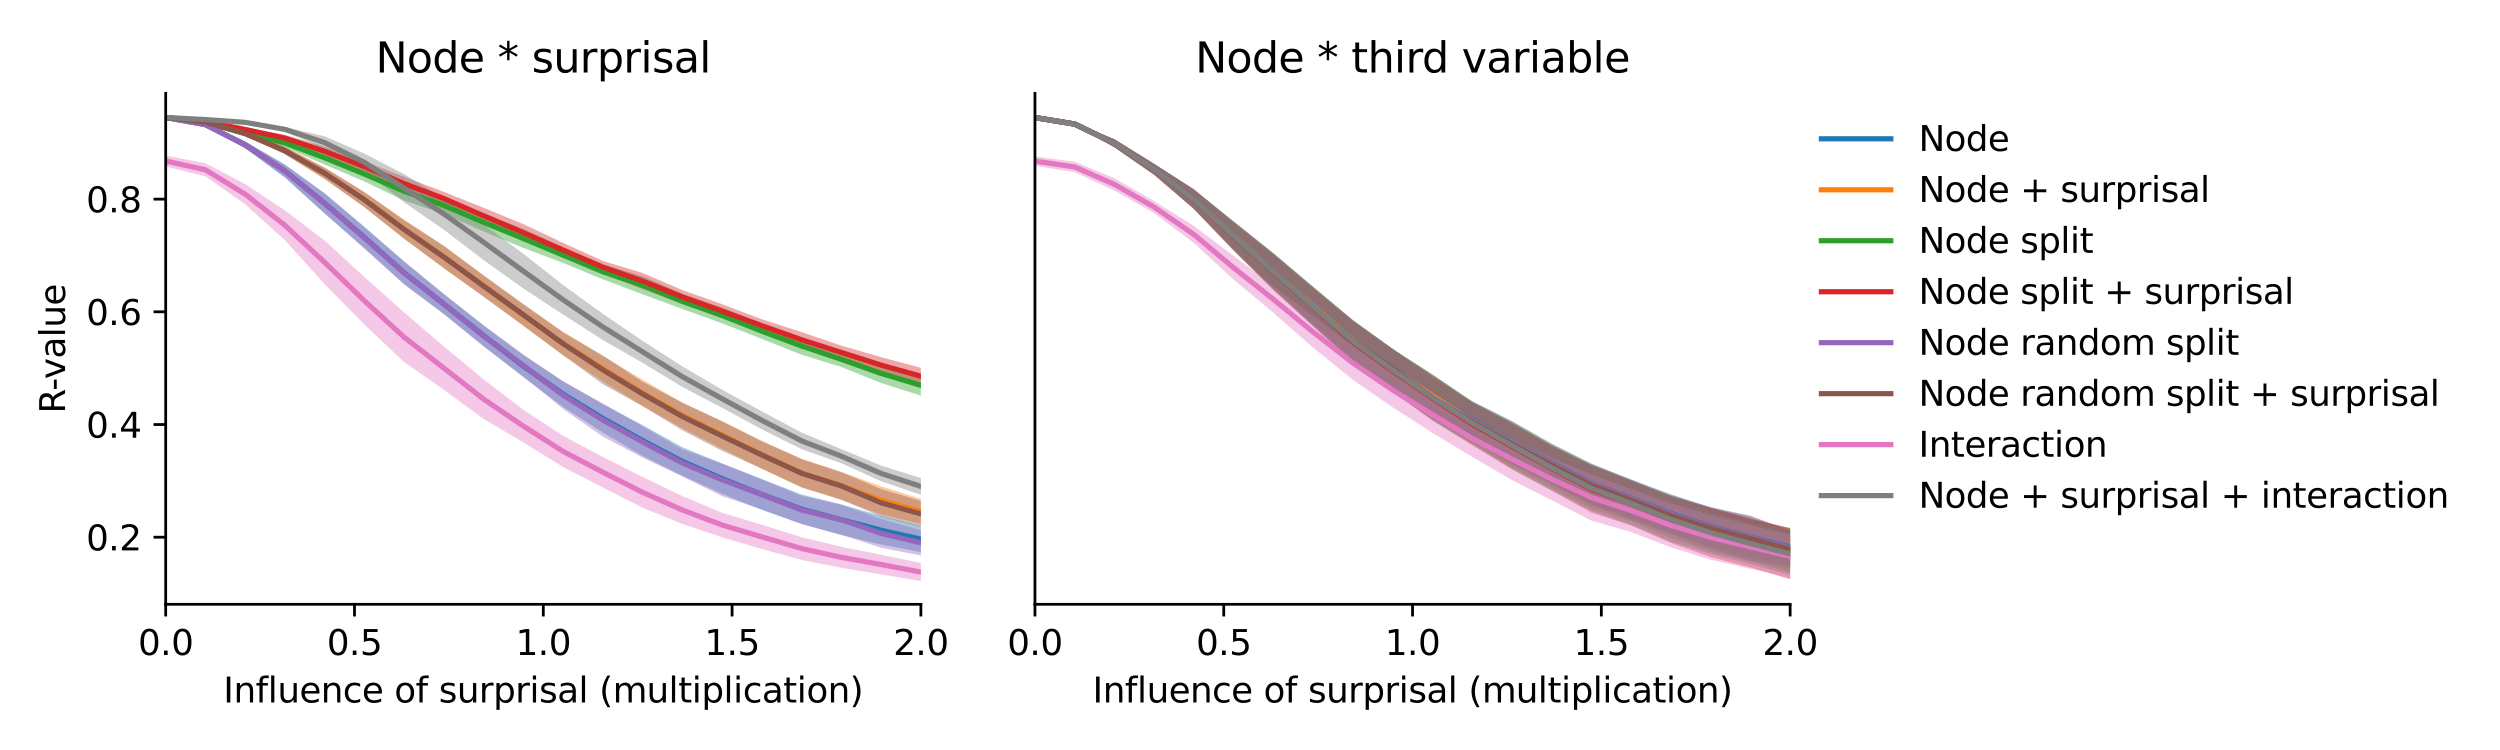 <?xml version="1.0" encoding="utf-8" standalone="no"?>
<!DOCTYPE svg PUBLIC "-//W3C//DTD SVG 1.1//EN"
  "http://www.w3.org/Graphics/SVG/1.1/DTD/svg11.dtd">
<svg xmlns:xlink="http://www.w3.org/1999/xlink" width="720pt" height="216pt" viewBox="0 0 720 216" xmlns="http://www.w3.org/2000/svg" version="1.1">
 <defs>
  <style type="text/css">*{stroke-linejoin: round; stroke-linecap: butt}</style>
 </defs>
 <g id="figure_1">
  <g id="patch_1">
   <path d="M 0 216 
L 720 216 
L 720 0 
L 0 0 
z
" style="fill: #ffffff"/>
  </g>
  <g id="axes_1">
   <g id="patch_2">
    <path d="M 47.72 174.04 
L 265.215 174.04 
L 265.215 26.88 
L 47.72 26.88 
z
" style="fill: #ffffff"/>
   </g>
   <g id="PolyCollection_1">
    <path d="M 47.72 33.569 
L 47.72 34.088 
L 59.167 36.401 
L 70.614 42.709 
L 82.061 51.108 
L 93.508 61.482 
L 104.956 71.478 
L 116.403 81.822 
L 127.85 90.479 
L 139.297 99.644 
L 150.744 108.609 
L 162.191 117.21 
L 173.638 124.593 
L 185.085 131.331 
L 196.532 137.024 
L 207.979 142.22 
L 219.427 146.876 
L 230.874 150.882 
L 242.321 154.138 
L 253.768 156.83 
L 265.215 159.011 
L 265.215 151.554 
L 265.215 151.554 
L 253.768 148.589 
L 242.321 145.258 
L 230.874 142.419 
L 219.427 137.969 
L 207.979 133.518 
L 196.532 128.804 
L 185.085 122.441 
L 173.638 116.436 
L 162.191 109.81 
L 150.744 102.321 
L 139.297 93.727 
L 127.85 84.676 
L 116.403 75.315 
L 104.956 65.311 
L 93.508 55.673 
L 82.061 47.355 
L 70.614 40.722 
L 59.167 35.394 
L 47.72 33.569 
z
" clip-path="url(#p2f46b1da56)" style="fill: #1f77b4; fill-opacity: 0.4"/>
   </g>
   <g id="PolyCollection_2">
    <path d="M 47.72 33.593 
L 47.72 34.095 
L 59.167 35.571 
L 70.614 39.057 
L 82.061 44.411 
L 93.508 51.533 
L 104.956 59.619 
L 116.403 68.748 
L 127.85 77.277 
L 139.297 85.361 
L 150.744 93.954 
L 162.191 102.348 
L 173.638 109.821 
L 185.085 116.971 
L 196.532 123.354 
L 207.979 129.279 
L 219.427 135.061 
L 230.874 140.277 
L 242.321 143.931 
L 253.768 148.146 
L 265.215 150.853 
L 265.215 143.667 
L 265.215 143.667 
L 253.768 140.043 
L 242.321 135.908 
L 230.874 132.149 
L 219.427 126.93 
L 207.979 121.381 
L 196.532 115.948 
L 185.085 109.373 
L 173.638 102.541 
L 162.191 95.586 
L 150.744 87.704 
L 139.297 79.391 
L 127.85 70.833 
L 116.403 63.316 
L 104.956 55.31 
L 93.508 48.273 
L 82.061 42.277 
L 70.614 37.928 
L 59.167 34.714 
L 47.72 33.593 
z
" clip-path="url(#p2f46b1da56)" style="fill: #ff7f0e; fill-opacity: 0.4"/>
   </g>
   <g id="PolyCollection_3">
    <path d="M 47.72 33.581 
L 47.72 34.097 
L 59.167 35.825 
L 70.614 38.927 
L 82.061 42.434 
L 93.508 47.405 
L 104.956 52.271 
L 116.403 57.769 
L 127.85 61.614 
L 139.297 66.651 
L 150.744 71.414 
L 162.191 75.727 
L 173.638 80.442 
L 185.085 84.765 
L 196.532 89.008 
L 207.979 93.123 
L 219.427 97.611 
L 230.874 102.176 
L 242.321 105.693 
L 253.768 110.31 
L 265.215 113.959 
L 265.215 108.01 
L 265.215 108.01 
L 253.768 104.805 
L 242.321 101.303 
L 230.874 97.148 
L 219.427 93.18 
L 207.979 88.62 
L 196.532 84.579 
L 185.085 79.606 
L 173.638 76.093 
L 162.191 71.253 
L 150.744 65.961 
L 139.297 61.435 
L 127.85 56.765 
L 116.403 52.415 
L 104.956 47.991 
L 93.508 43.486 
L 82.061 39.938 
L 70.614 37.599 
L 59.167 35.04 
L 47.72 33.581 
z
" clip-path="url(#p2f46b1da56)" style="fill: #2ca02c; fill-opacity: 0.4"/>
   </g>
   <g id="PolyCollection_4">
    <path d="M 47.72 33.6 
L 47.72 34.106 
L 59.167 35.469 
L 70.614 37.72 
L 82.061 40.725 
L 93.508 44.961 
L 104.956 49.486 
L 116.403 54.897 
L 127.85 59.119 
L 139.297 64.492 
L 150.744 69.528 
L 162.191 74.11 
L 173.638 78.771 
L 185.085 83.282 
L 196.532 87.521 
L 207.979 91.609 
L 219.427 95.664 
L 230.874 100.09 
L 242.321 103.498 
L 253.768 107.457 
L 265.215 110.785 
L 265.215 105.93 
L 265.215 105.93 
L 253.768 102.862 
L 242.321 99.541 
L 230.874 95.655 
L 219.427 91.962 
L 207.979 87.604 
L 196.532 83.545 
L 185.085 78.628 
L 173.638 75.156 
L 162.191 69.958 
L 150.744 64.546 
L 139.297 59.853 
L 127.85 55.278 
L 116.403 50.918 
L 104.956 46.467 
L 93.508 42.2 
L 82.061 38.84 
L 70.614 36.829 
L 59.167 34.684 
L 47.72 33.6 
z
" clip-path="url(#p2f46b1da56)" style="fill: #d62728; fill-opacity: 0.4"/>
   </g>
   <g id="PolyCollection_5">
    <path d="M 47.72 33.582 
L 47.72 34.089 
L 59.167 36.421 
L 70.614 42.707 
L 82.061 51.125 
L 93.508 61.501 
L 104.956 71.59 
L 116.403 81.943 
L 127.85 90.427 
L 139.297 99.86 
L 150.744 108.494 
L 162.191 117.797 
L 173.638 125.757 
L 185.085 131.794 
L 196.532 137.249 
L 207.979 142.897 
L 219.427 146.698 
L 230.874 150.965 
L 242.321 153.981 
L 253.768 157.763 
L 265.215 159.986 
L 265.215 152.694 
L 265.215 152.694 
L 253.768 149.468 
L 242.321 145.404 
L 230.874 142.828 
L 219.427 138.125 
L 207.979 133.485 
L 196.532 129.465 
L 185.085 122.793 
L 173.638 116.192 
L 162.191 109.867 
L 150.744 102.072 
L 139.297 93.715 
L 127.85 84.72 
L 116.403 75.317 
L 104.956 65.454 
L 93.508 55.728 
L 82.061 47.474 
L 70.614 40.767 
L 59.167 35.406 
L 47.72 33.582 
z
" clip-path="url(#p2f46b1da56)" style="fill: #9467bd; fill-opacity: 0.4"/>
   </g>
   <g id="PolyCollection_6">
    <path d="M 47.72 33.605 
L 47.72 34.097 
L 59.167 35.583 
L 70.614 39.056 
L 82.061 44.455 
L 93.508 51.541 
L 104.956 59.72 
L 116.403 68.793 
L 127.85 77.247 
L 139.297 85.523 
L 150.744 93.76 
L 162.191 102.318 
L 173.638 110.675 
L 185.085 116.985 
L 196.532 123.945 
L 207.979 129.834 
L 219.427 134.985 
L 230.874 140.426 
L 242.321 143.944 
L 253.768 148.792 
L 265.215 151.767 
L 265.215 144.242 
L 265.215 144.242 
L 253.768 140.849 
L 242.321 135.995 
L 230.874 132.237 
L 219.427 127.126 
L 207.979 121.31 
L 196.532 115.99 
L 185.085 109.944 
L 173.638 102.396 
L 162.191 95.708 
L 150.744 87.564 
L 139.297 79.293 
L 127.85 70.83 
L 116.403 63.408 
L 104.956 55.358 
L 93.508 48.291 
L 82.061 42.344 
L 70.614 37.945 
L 59.167 34.737 
L 47.72 33.605 
z
" clip-path="url(#p2f46b1da56)" style="fill: #8c564b; fill-opacity: 0.4"/>
   </g>
   <g id="PolyCollection_7">
    <path d="M 47.72 44.812 
L 47.72 47.94 
L 59.167 50.785 
L 70.614 58.853 
L 82.061 69.19 
L 93.508 81.849 
L 104.956 93.479 
L 116.403 104.274 
L 127.85 112.28 
L 139.297 120.658 
L 150.744 127.425 
L 162.191 134.503 
L 173.638 140.405 
L 185.085 146.247 
L 196.532 150.902 
L 207.979 154.745 
L 219.427 158.12 
L 230.874 161.266 
L 242.321 163.544 
L 253.768 165.412 
L 265.215 167.351 
L 265.215 162.163 
L 265.215 162.163 
L 253.768 159.769 
L 242.321 157.497 
L 230.874 154.72 
L 219.427 151.136 
L 207.979 147.691 
L 196.532 142.901 
L 185.085 137.368 
L 173.638 131.609 
L 162.191 125.535 
L 150.744 118.044 
L 139.297 109.272 
L 127.85 99.767 
L 116.403 89.987 
L 104.956 79.787 
L 93.508 69.296 
L 82.061 60.597 
L 70.614 53.022 
L 59.167 47.026 
L 47.72 44.812 
z
" clip-path="url(#p2f46b1da56)" style="fill: #e377c2; fill-opacity: 0.4"/>
   </g>
   <g id="PolyCollection_8">
    <path d="M 47.72 33.6 
L 47.72 34.096 
L 59.167 34.804 
L 70.614 35.585 
L 82.061 37.941 
L 93.508 42.905 
L 104.956 49.267 
L 116.403 58.257 
L 127.85 66.163 
L 139.297 74.918 
L 150.744 83.108 
L 162.191 90.616 
L 173.638 97.93 
L 185.085 104.516 
L 196.532 111.461 
L 207.979 117.456 
L 219.427 123.666 
L 230.874 129.372 
L 242.321 133.412 
L 253.768 138.614 
L 265.215 142.511 
L 265.215 137.688 
L 265.215 137.688 
L 253.768 134.104 
L 242.321 129.361 
L 230.874 124.595 
L 219.427 118.479 
L 207.979 112.257 
L 196.532 105.527 
L 185.085 98.172 
L 173.638 90.399 
L 162.191 82.1 
L 150.744 73.113 
L 139.297 64.653 
L 127.85 57.09 
L 116.403 50.157 
L 104.956 44.249 
L 93.508 39.263 
L 82.061 36.581 
L 70.614 34.892 
L 59.167 34.067 
L 47.72 33.6 
z
" clip-path="url(#p2f46b1da56)" style="fill: #7f7f7f; fill-opacity: 0.4"/>
   </g>
   <g id="matplotlib.axis_1">
    <g id="xtick_1">
     <g id="line2d_1">
      <defs>
       <path id="m456392e5ac" d="M 0 0 
L 0 3.5 
" style="stroke: #000000; stroke-width: 0.8"/>
      </defs>
      <g>
       <use xlink:href="#m456392e5ac" x="47.72" y="174.04" style="stroke: #000000; stroke-width: 0.8"/>
      </g>
     </g>
     <g id="text_1">
      <!-- 0.0 -->
      <g transform="translate(39.768 188.638)scale(0.1 -0.1)">
       <defs>
        <path id="DejaVuSans-30" d="M 2034 4250 
Q 1547 4250 1301 3770 
Q 1056 3291 1056 2328 
Q 1056 1369 1301 889 
Q 1547 409 2034 409 
Q 2525 409 2770 889 
Q 3016 1369 3016 2328 
Q 3016 3291 2770 3770 
Q 2525 4250 2034 4250 
z
M 2034 4750 
Q 2819 4750 3233 4129 
Q 3647 3509 3647 2328 
Q 3647 1150 3233 529 
Q 2819 -91 2034 -91 
Q 1250 -91 836 529 
Q 422 1150 422 2328 
Q 422 3509 836 4129 
Q 1250 4750 2034 4750 
z
" transform="scale(0.016)"/>
        <path id="DejaVuSans-2e" d="M 684 794 
L 1344 794 
L 1344 0 
L 684 0 
L 684 794 
z
" transform="scale(0.016)"/>
       </defs>
       <use xlink:href="#DejaVuSans-30"/>
       <use xlink:href="#DejaVuSans-2e" x="63.623"/>
       <use xlink:href="#DejaVuSans-30" x="95.41"/>
      </g>
     </g>
    </g>
    <g id="xtick_2">
     <g id="line2d_2">
      <g>
       <use xlink:href="#m456392e5ac" x="102.094" y="174.04" style="stroke: #000000; stroke-width: 0.8"/>
      </g>
     </g>
     <g id="text_2">
      <!-- 0.5 -->
      <g transform="translate(94.142 188.638)scale(0.1 -0.1)">
       <defs>
        <path id="DejaVuSans-35" d="M 691 4666 
L 3169 4666 
L 3169 4134 
L 1269 4134 
L 1269 2991 
Q 1406 3038 1543 3061 
Q 1681 3084 1819 3084 
Q 2600 3084 3056 2656 
Q 3513 2228 3513 1497 
Q 3513 744 3044 326 
Q 2575 -91 1722 -91 
Q 1428 -91 1123 -41 
Q 819 9 494 109 
L 494 744 
Q 775 591 1075 516 
Q 1375 441 1709 441 
Q 2250 441 2565 725 
Q 2881 1009 2881 1497 
Q 2881 1984 2565 2268 
Q 2250 2553 1709 2553 
Q 1456 2553 1204 2497 
Q 953 2441 691 2322 
L 691 4666 
z
" transform="scale(0.016)"/>
       </defs>
       <use xlink:href="#DejaVuSans-30"/>
       <use xlink:href="#DejaVuSans-2e" x="63.623"/>
       <use xlink:href="#DejaVuSans-35" x="95.41"/>
      </g>
     </g>
    </g>
    <g id="xtick_3">
     <g id="line2d_3">
      <g>
       <use xlink:href="#m456392e5ac" x="156.468" y="174.04" style="stroke: #000000; stroke-width: 0.8"/>
      </g>
     </g>
     <g id="text_3">
      <!-- 1.0 -->
      <g transform="translate(148.516 188.638)scale(0.1 -0.1)">
       <defs>
        <path id="DejaVuSans-31" d="M 794 531 
L 1825 531 
L 1825 4091 
L 703 3866 
L 703 4441 
L 1819 4666 
L 2450 4666 
L 2450 531 
L 3481 531 
L 3481 0 
L 794 0 
L 794 531 
z
" transform="scale(0.016)"/>
       </defs>
       <use xlink:href="#DejaVuSans-31"/>
       <use xlink:href="#DejaVuSans-2e" x="63.623"/>
       <use xlink:href="#DejaVuSans-30" x="95.41"/>
      </g>
     </g>
    </g>
    <g id="xtick_4">
     <g id="line2d_4">
      <g>
       <use xlink:href="#m456392e5ac" x="210.841" y="174.04" style="stroke: #000000; stroke-width: 0.8"/>
      </g>
     </g>
     <g id="text_4">
      <!-- 1.5 -->
      <g transform="translate(202.89 188.638)scale(0.1 -0.1)">
       <use xlink:href="#DejaVuSans-31"/>
       <use xlink:href="#DejaVuSans-2e" x="63.623"/>
       <use xlink:href="#DejaVuSans-35" x="95.41"/>
      </g>
     </g>
    </g>
    <g id="xtick_5">
     <g id="line2d_5">
      <g>
       <use xlink:href="#m456392e5ac" x="265.215" y="174.04" style="stroke: #000000; stroke-width: 0.8"/>
      </g>
     </g>
     <g id="text_5">
      <!-- 2.0 -->
      <g transform="translate(257.263 188.638)scale(0.1 -0.1)">
       <defs>
        <path id="DejaVuSans-32" d="M 1228 531 
L 3431 531 
L 3431 0 
L 469 0 
L 469 531 
Q 828 903 1448 1529 
Q 2069 2156 2228 2338 
Q 2531 2678 2651 2914 
Q 2772 3150 2772 3378 
Q 2772 3750 2511 3984 
Q 2250 4219 1831 4219 
Q 1534 4219 1204 4116 
Q 875 4013 500 3803 
L 500 4441 
Q 881 4594 1212 4672 
Q 1544 4750 1819 4750 
Q 2544 4750 2975 4387 
Q 3406 4025 3406 3419 
Q 3406 3131 3298 2873 
Q 3191 2616 2906 2266 
Q 2828 2175 2409 1742 
Q 1991 1309 1228 531 
z
" transform="scale(0.016)"/>
       </defs>
       <use xlink:href="#DejaVuSans-32"/>
       <use xlink:href="#DejaVuSans-2e" x="63.623"/>
       <use xlink:href="#DejaVuSans-30" x="95.41"/>
      </g>
     </g>
    </g>
    <g id="text_6">
     <!-- Influence of surprisal (multiplication) -->
     <g transform="translate(64.321 202.317)scale(0.1 -0.1)">
      <defs>
       <path id="DejaVuSans-49" d="M 628 4666 
L 1259 4666 
L 1259 0 
L 628 0 
L 628 4666 
z
" transform="scale(0.016)"/>
       <path id="DejaVuSans-6e" d="M 3513 2113 
L 3513 0 
L 2938 0 
L 2938 2094 
Q 2938 2591 2744 2837 
Q 2550 3084 2163 3084 
Q 1697 3084 1428 2787 
Q 1159 2491 1159 1978 
L 1159 0 
L 581 0 
L 581 3500 
L 1159 3500 
L 1159 2956 
Q 1366 3272 1645 3428 
Q 1925 3584 2291 3584 
Q 2894 3584 3203 3211 
Q 3513 2838 3513 2113 
z
" transform="scale(0.016)"/>
       <path id="DejaVuSans-66" d="M 2375 4863 
L 2375 4384 
L 1825 4384 
Q 1516 4384 1395 4259 
Q 1275 4134 1275 3809 
L 1275 3500 
L 2222 3500 
L 2222 3053 
L 1275 3053 
L 1275 0 
L 697 0 
L 697 3053 
L 147 3053 
L 147 3500 
L 697 3500 
L 697 3744 
Q 697 4328 969 4595 
Q 1241 4863 1831 4863 
L 2375 4863 
z
" transform="scale(0.016)"/>
       <path id="DejaVuSans-6c" d="M 603 4863 
L 1178 4863 
L 1178 0 
L 603 0 
L 603 4863 
z
" transform="scale(0.016)"/>
       <path id="DejaVuSans-75" d="M 544 1381 
L 544 3500 
L 1119 3500 
L 1119 1403 
Q 1119 906 1312 657 
Q 1506 409 1894 409 
Q 2359 409 2629 706 
Q 2900 1003 2900 1516 
L 2900 3500 
L 3475 3500 
L 3475 0 
L 2900 0 
L 2900 538 
Q 2691 219 2414 64 
Q 2138 -91 1772 -91 
Q 1169 -91 856 284 
Q 544 659 544 1381 
z
M 1991 3584 
L 1991 3584 
z
" transform="scale(0.016)"/>
       <path id="DejaVuSans-65" d="M 3597 1894 
L 3597 1613 
L 953 1613 
Q 991 1019 1311 708 
Q 1631 397 2203 397 
Q 2534 397 2845 478 
Q 3156 559 3463 722 
L 3463 178 
Q 3153 47 2828 -22 
Q 2503 -91 2169 -91 
Q 1331 -91 842 396 
Q 353 884 353 1716 
Q 353 2575 817 3079 
Q 1281 3584 2069 3584 
Q 2775 3584 3186 3129 
Q 3597 2675 3597 1894 
z
M 3022 2063 
Q 3016 2534 2758 2815 
Q 2500 3097 2075 3097 
Q 1594 3097 1305 2825 
Q 1016 2553 972 2059 
L 3022 2063 
z
" transform="scale(0.016)"/>
       <path id="DejaVuSans-63" d="M 3122 3366 
L 3122 2828 
Q 2878 2963 2633 3030 
Q 2388 3097 2138 3097 
Q 1578 3097 1268 2742 
Q 959 2388 959 1747 
Q 959 1106 1268 751 
Q 1578 397 2138 397 
Q 2388 397 2633 464 
Q 2878 531 3122 666 
L 3122 134 
Q 2881 22 2623 -34 
Q 2366 -91 2075 -91 
Q 1284 -91 818 406 
Q 353 903 353 1747 
Q 353 2603 823 3093 
Q 1294 3584 2113 3584 
Q 2378 3584 2631 3529 
Q 2884 3475 3122 3366 
z
" transform="scale(0.016)"/>
       <path id="DejaVuSans-20" transform="scale(0.016)"/>
       <path id="DejaVuSans-6f" d="M 1959 3097 
Q 1497 3097 1228 2736 
Q 959 2375 959 1747 
Q 959 1119 1226 758 
Q 1494 397 1959 397 
Q 2419 397 2687 759 
Q 2956 1122 2956 1747 
Q 2956 2369 2687 2733 
Q 2419 3097 1959 3097 
z
M 1959 3584 
Q 2709 3584 3137 3096 
Q 3566 2609 3566 1747 
Q 3566 888 3137 398 
Q 2709 -91 1959 -91 
Q 1206 -91 779 398 
Q 353 888 353 1747 
Q 353 2609 779 3096 
Q 1206 3584 1959 3584 
z
" transform="scale(0.016)"/>
       <path id="DejaVuSans-73" d="M 2834 3397 
L 2834 2853 
Q 2591 2978 2328 3040 
Q 2066 3103 1784 3103 
Q 1356 3103 1142 2972 
Q 928 2841 928 2578 
Q 928 2378 1081 2264 
Q 1234 2150 1697 2047 
L 1894 2003 
Q 2506 1872 2764 1633 
Q 3022 1394 3022 966 
Q 3022 478 2636 193 
Q 2250 -91 1575 -91 
Q 1294 -91 989 -36 
Q 684 19 347 128 
L 347 722 
Q 666 556 975 473 
Q 1284 391 1588 391 
Q 1994 391 2212 530 
Q 2431 669 2431 922 
Q 2431 1156 2273 1281 
Q 2116 1406 1581 1522 
L 1381 1569 
Q 847 1681 609 1914 
Q 372 2147 372 2553 
Q 372 3047 722 3315 
Q 1072 3584 1716 3584 
Q 2034 3584 2315 3537 
Q 2597 3491 2834 3397 
z
" transform="scale(0.016)"/>
       <path id="DejaVuSans-72" d="M 2631 2963 
Q 2534 3019 2420 3045 
Q 2306 3072 2169 3072 
Q 1681 3072 1420 2755 
Q 1159 2438 1159 1844 
L 1159 0 
L 581 0 
L 581 3500 
L 1159 3500 
L 1159 2956 
Q 1341 3275 1631 3429 
Q 1922 3584 2338 3584 
Q 2397 3584 2469 3576 
Q 2541 3569 2628 3553 
L 2631 2963 
z
" transform="scale(0.016)"/>
       <path id="DejaVuSans-70" d="M 1159 525 
L 1159 -1331 
L 581 -1331 
L 581 3500 
L 1159 3500 
L 1159 2969 
Q 1341 3281 1617 3432 
Q 1894 3584 2278 3584 
Q 2916 3584 3314 3078 
Q 3713 2572 3713 1747 
Q 3713 922 3314 415 
Q 2916 -91 2278 -91 
Q 1894 -91 1617 61 
Q 1341 213 1159 525 
z
M 3116 1747 
Q 3116 2381 2855 2742 
Q 2594 3103 2138 3103 
Q 1681 3103 1420 2742 
Q 1159 2381 1159 1747 
Q 1159 1113 1420 752 
Q 1681 391 2138 391 
Q 2594 391 2855 752 
Q 3116 1113 3116 1747 
z
" transform="scale(0.016)"/>
       <path id="DejaVuSans-69" d="M 603 3500 
L 1178 3500 
L 1178 0 
L 603 0 
L 603 3500 
z
M 603 4863 
L 1178 4863 
L 1178 4134 
L 603 4134 
L 603 4863 
z
" transform="scale(0.016)"/>
       <path id="DejaVuSans-61" d="M 2194 1759 
Q 1497 1759 1228 1600 
Q 959 1441 959 1056 
Q 959 750 1161 570 
Q 1363 391 1709 391 
Q 2188 391 2477 730 
Q 2766 1069 2766 1631 
L 2766 1759 
L 2194 1759 
z
M 3341 1997 
L 3341 0 
L 2766 0 
L 2766 531 
Q 2569 213 2275 61 
Q 1981 -91 1556 -91 
Q 1019 -91 701 211 
Q 384 513 384 1019 
Q 384 1609 779 1909 
Q 1175 2209 1959 2209 
L 2766 2209 
L 2766 2266 
Q 2766 2663 2505 2880 
Q 2244 3097 1772 3097 
Q 1472 3097 1187 3025 
Q 903 2953 641 2809 
L 641 3341 
Q 956 3463 1253 3523 
Q 1550 3584 1831 3584 
Q 2591 3584 2966 3190 
Q 3341 2797 3341 1997 
z
" transform="scale(0.016)"/>
       <path id="DejaVuSans-28" d="M 1984 4856 
Q 1566 4138 1362 3434 
Q 1159 2731 1159 2009 
Q 1159 1288 1364 580 
Q 1569 -128 1984 -844 
L 1484 -844 
Q 1016 -109 783 600 
Q 550 1309 550 2009 
Q 550 2706 781 3412 
Q 1013 4119 1484 4856 
L 1984 4856 
z
" transform="scale(0.016)"/>
       <path id="DejaVuSans-6d" d="M 3328 2828 
Q 3544 3216 3844 3400 
Q 4144 3584 4550 3584 
Q 5097 3584 5394 3201 
Q 5691 2819 5691 2113 
L 5691 0 
L 5113 0 
L 5113 2094 
Q 5113 2597 4934 2840 
Q 4756 3084 4391 3084 
Q 3944 3084 3684 2787 
Q 3425 2491 3425 1978 
L 3425 0 
L 2847 0 
L 2847 2094 
Q 2847 2600 2669 2842 
Q 2491 3084 2119 3084 
Q 1678 3084 1418 2786 
Q 1159 2488 1159 1978 
L 1159 0 
L 581 0 
L 581 3500 
L 1159 3500 
L 1159 2956 
Q 1356 3278 1631 3431 
Q 1906 3584 2284 3584 
Q 2666 3584 2933 3390 
Q 3200 3197 3328 2828 
z
" transform="scale(0.016)"/>
       <path id="DejaVuSans-74" d="M 1172 4494 
L 1172 3500 
L 2356 3500 
L 2356 3053 
L 1172 3053 
L 1172 1153 
Q 1172 725 1289 603 
Q 1406 481 1766 481 
L 2356 481 
L 2356 0 
L 1766 0 
Q 1100 0 847 248 
Q 594 497 594 1153 
L 594 3053 
L 172 3053 
L 172 3500 
L 594 3500 
L 594 4494 
L 1172 4494 
z
" transform="scale(0.016)"/>
       <path id="DejaVuSans-29" d="M 513 4856 
L 1013 4856 
Q 1481 4119 1714 3412 
Q 1947 2706 1947 2009 
Q 1947 1309 1714 600 
Q 1481 -109 1013 -844 
L 513 -844 
Q 928 -128 1133 580 
Q 1338 1288 1338 2009 
Q 1338 2731 1133 3434 
Q 928 4138 513 4856 
z
" transform="scale(0.016)"/>
      </defs>
      <use xlink:href="#DejaVuSans-49"/>
      <use xlink:href="#DejaVuSans-6e" x="29.492"/>
      <use xlink:href="#DejaVuSans-66" x="92.871"/>
      <use xlink:href="#DejaVuSans-6c" x="128.076"/>
      <use xlink:href="#DejaVuSans-75" x="155.859"/>
      <use xlink:href="#DejaVuSans-65" x="219.238"/>
      <use xlink:href="#DejaVuSans-6e" x="280.762"/>
      <use xlink:href="#DejaVuSans-63" x="344.141"/>
      <use xlink:href="#DejaVuSans-65" x="399.121"/>
      <use xlink:href="#DejaVuSans-20" x="460.645"/>
      <use xlink:href="#DejaVuSans-6f" x="492.432"/>
      <use xlink:href="#DejaVuSans-66" x="553.613"/>
      <use xlink:href="#DejaVuSans-20" x="588.818"/>
      <use xlink:href="#DejaVuSans-73" x="620.605"/>
      <use xlink:href="#DejaVuSans-75" x="672.705"/>
      <use xlink:href="#DejaVuSans-72" x="736.084"/>
      <use xlink:href="#DejaVuSans-70" x="777.197"/>
      <use xlink:href="#DejaVuSans-72" x="840.674"/>
      <use xlink:href="#DejaVuSans-69" x="881.787"/>
      <use xlink:href="#DejaVuSans-73" x="909.57"/>
      <use xlink:href="#DejaVuSans-61" x="961.67"/>
      <use xlink:href="#DejaVuSans-6c" x="1022.949"/>
      <use xlink:href="#DejaVuSans-20" x="1050.732"/>
      <use xlink:href="#DejaVuSans-28" x="1082.52"/>
      <use xlink:href="#DejaVuSans-6d" x="1121.533"/>
      <use xlink:href="#DejaVuSans-75" x="1218.945"/>
      <use xlink:href="#DejaVuSans-6c" x="1282.324"/>
      <use xlink:href="#DejaVuSans-74" x="1310.107"/>
      <use xlink:href="#DejaVuSans-69" x="1349.316"/>
      <use xlink:href="#DejaVuSans-70" x="1377.1"/>
      <use xlink:href="#DejaVuSans-6c" x="1440.576"/>
      <use xlink:href="#DejaVuSans-69" x="1468.359"/>
      <use xlink:href="#DejaVuSans-63" x="1496.143"/>
      <use xlink:href="#DejaVuSans-61" x="1551.123"/>
      <use xlink:href="#DejaVuSans-74" x="1612.402"/>
      <use xlink:href="#DejaVuSans-69" x="1651.611"/>
      <use xlink:href="#DejaVuSans-6f" x="1679.395"/>
      <use xlink:href="#DejaVuSans-6e" x="1740.576"/>
      <use xlink:href="#DejaVuSans-29" x="1803.955"/>
     </g>
    </g>
   </g>
   <g id="matplotlib.axis_2">
    <g id="ytick_1">
     <g id="line2d_6">
      <defs>
       <path id="m5b9b0789eb" d="M 0 0 
L -3.5 0 
" style="stroke: #000000; stroke-width: 0.8"/>
      </defs>
      <g>
       <use xlink:href="#m5b9b0789eb" x="47.72" y="154.718" style="stroke: #000000; stroke-width: 0.8"/>
      </g>
     </g>
     <g id="text_7">
      <!-- 0.2 -->
      <g transform="translate(24.817 158.518)scale(0.1 -0.1)">
       <use xlink:href="#DejaVuSans-30"/>
       <use xlink:href="#DejaVuSans-2e" x="63.623"/>
       <use xlink:href="#DejaVuSans-32" x="95.41"/>
      </g>
     </g>
    </g>
    <g id="ytick_2">
     <g id="line2d_7">
      <g>
       <use xlink:href="#m5b9b0789eb" x="47.72" y="122.261" style="stroke: #000000; stroke-width: 0.8"/>
      </g>
     </g>
     <g id="text_8">
      <!-- 0.4 -->
      <g transform="translate(24.817 126.061)scale(0.1 -0.1)">
       <defs>
        <path id="DejaVuSans-34" d="M 2419 4116 
L 825 1625 
L 2419 1625 
L 2419 4116 
z
M 2253 4666 
L 3047 4666 
L 3047 1625 
L 3713 1625 
L 3713 1100 
L 3047 1100 
L 3047 0 
L 2419 0 
L 2419 1100 
L 313 1100 
L 313 1709 
L 2253 4666 
z
" transform="scale(0.016)"/>
       </defs>
       <use xlink:href="#DejaVuSans-30"/>
       <use xlink:href="#DejaVuSans-2e" x="63.623"/>
       <use xlink:href="#DejaVuSans-34" x="95.41"/>
      </g>
     </g>
    </g>
    <g id="ytick_3">
     <g id="line2d_8">
      <g>
       <use xlink:href="#m5b9b0789eb" x="47.72" y="89.804" style="stroke: #000000; stroke-width: 0.8"/>
      </g>
     </g>
     <g id="text_9">
      <!-- 0.6 -->
      <g transform="translate(24.817 93.604)scale(0.1 -0.1)">
       <defs>
        <path id="DejaVuSans-36" d="M 2113 2584 
Q 1688 2584 1439 2293 
Q 1191 2003 1191 1497 
Q 1191 994 1439 701 
Q 1688 409 2113 409 
Q 2538 409 2786 701 
Q 3034 994 3034 1497 
Q 3034 2003 2786 2293 
Q 2538 2584 2113 2584 
z
M 3366 4563 
L 3366 3988 
Q 3128 4100 2886 4159 
Q 2644 4219 2406 4219 
Q 1781 4219 1451 3797 
Q 1122 3375 1075 2522 
Q 1259 2794 1537 2939 
Q 1816 3084 2150 3084 
Q 2853 3084 3261 2657 
Q 3669 2231 3669 1497 
Q 3669 778 3244 343 
Q 2819 -91 2113 -91 
Q 1303 -91 875 529 
Q 447 1150 447 2328 
Q 447 3434 972 4092 
Q 1497 4750 2381 4750 
Q 2619 4750 2861 4703 
Q 3103 4656 3366 4563 
z
" transform="scale(0.016)"/>
       </defs>
       <use xlink:href="#DejaVuSans-30"/>
       <use xlink:href="#DejaVuSans-2e" x="63.623"/>
       <use xlink:href="#DejaVuSans-36" x="95.41"/>
      </g>
     </g>
    </g>
    <g id="ytick_4">
     <g id="line2d_9">
      <g>
       <use xlink:href="#m5b9b0789eb" x="47.72" y="57.348" style="stroke: #000000; stroke-width: 0.8"/>
      </g>
     </g>
     <g id="text_10">
      <!-- 0.8 -->
      <g transform="translate(24.817 61.147)scale(0.1 -0.1)">
       <defs>
        <path id="DejaVuSans-38" d="M 2034 2216 
Q 1584 2216 1326 1975 
Q 1069 1734 1069 1313 
Q 1069 891 1326 650 
Q 1584 409 2034 409 
Q 2484 409 2743 651 
Q 3003 894 3003 1313 
Q 3003 1734 2745 1975 
Q 2488 2216 2034 2216 
z
M 1403 2484 
Q 997 2584 770 2862 
Q 544 3141 544 3541 
Q 544 4100 942 4425 
Q 1341 4750 2034 4750 
Q 2731 4750 3128 4425 
Q 3525 4100 3525 3541 
Q 3525 3141 3298 2862 
Q 3072 2584 2669 2484 
Q 3125 2378 3379 2068 
Q 3634 1759 3634 1313 
Q 3634 634 3220 271 
Q 2806 -91 2034 -91 
Q 1263 -91 848 271 
Q 434 634 434 1313 
Q 434 1759 690 2068 
Q 947 2378 1403 2484 
z
M 1172 3481 
Q 1172 3119 1398 2916 
Q 1625 2713 2034 2713 
Q 2441 2713 2670 2916 
Q 2900 3119 2900 3481 
Q 2900 3844 2670 4047 
Q 2441 4250 2034 4250 
Q 1625 4250 1398 4047 
Q 1172 3844 1172 3481 
z
" transform="scale(0.016)"/>
       </defs>
       <use xlink:href="#DejaVuSans-30"/>
       <use xlink:href="#DejaVuSans-2e" x="63.623"/>
       <use xlink:href="#DejaVuSans-38" x="95.41"/>
      </g>
     </g>
    </g>
    <g id="text_11">
     <!-- R-value -->
     <g transform="translate(18.737 119.065)rotate(-90)scale(0.1 -0.1)">
      <defs>
       <path id="DejaVuSans-52" d="M 2841 2188 
Q 3044 2119 3236 1894 
Q 3428 1669 3622 1275 
L 4263 0 
L 3584 0 
L 2988 1197 
Q 2756 1666 2539 1819 
Q 2322 1972 1947 1972 
L 1259 1972 
L 1259 0 
L 628 0 
L 628 4666 
L 2053 4666 
Q 2853 4666 3247 4331 
Q 3641 3997 3641 3322 
Q 3641 2881 3436 2590 
Q 3231 2300 2841 2188 
z
M 1259 4147 
L 1259 2491 
L 2053 2491 
Q 2509 2491 2742 2702 
Q 2975 2913 2975 3322 
Q 2975 3731 2742 3939 
Q 2509 4147 2053 4147 
L 1259 4147 
z
" transform="scale(0.016)"/>
       <path id="DejaVuSans-2d" d="M 313 2009 
L 1997 2009 
L 1997 1497 
L 313 1497 
L 313 2009 
z
" transform="scale(0.016)"/>
       <path id="DejaVuSans-76" d="M 191 3500 
L 800 3500 
L 1894 563 
L 2988 3500 
L 3597 3500 
L 2284 0 
L 1503 0 
L 191 3500 
z
" transform="scale(0.016)"/>
      </defs>
      <use xlink:href="#DejaVuSans-52"/>
      <use xlink:href="#DejaVuSans-2d" x="65.482"/>
      <use xlink:href="#DejaVuSans-76" x="98.941"/>
      <use xlink:href="#DejaVuSans-61" x="158.121"/>
      <use xlink:href="#DejaVuSans-6c" x="219.4"/>
      <use xlink:href="#DejaVuSans-75" x="247.184"/>
      <use xlink:href="#DejaVuSans-65" x="310.562"/>
     </g>
    </g>
   </g>
   <g id="line2d_10">
    <path d="M 47.72 33.829 
L 59.167 35.897 
L 70.614 41.715 
L 82.061 49.231 
L 93.508 58.577 
L 104.956 68.394 
L 116.403 78.569 
L 127.85 87.578 
L 139.297 96.686 
L 150.744 105.465 
L 162.191 113.51 
L 173.638 120.515 
L 185.085 126.886 
L 196.532 132.914 
L 207.979 137.869 
L 219.427 142.422 
L 230.874 146.651 
L 242.321 149.698 
L 253.768 152.71 
L 265.215 155.282 
" clip-path="url(#p2f46b1da56)" style="fill: none; stroke: #1f77b4; stroke-width: 1.5; stroke-linecap: square"/>
   </g>
   <g id="line2d_11">
    <path d="M 47.72 33.844 
L 59.167 35.142 
L 70.614 38.493 
L 82.061 43.344 
L 93.508 49.903 
L 104.956 57.464 
L 116.403 66.032 
L 127.85 74.055 
L 139.297 82.376 
L 150.744 90.829 
L 162.191 98.967 
L 173.638 106.181 
L 185.085 113.172 
L 196.532 119.651 
L 207.979 125.33 
L 219.427 130.995 
L 230.874 136.213 
L 242.321 139.92 
L 253.768 144.095 
L 265.215 147.26 
" clip-path="url(#p2f46b1da56)" style="fill: none; stroke: #ff7f0e; stroke-width: 1.5; stroke-linecap: square"/>
   </g>
   <g id="line2d_12">
    <path d="M 47.72 33.839 
L 59.167 35.432 
L 70.614 38.263 
L 82.061 41.186 
L 93.508 45.445 
L 104.956 50.131 
L 116.403 55.092 
L 127.85 59.19 
L 139.297 64.043 
L 150.744 68.688 
L 162.191 73.49 
L 173.638 78.268 
L 185.085 82.185 
L 196.532 86.793 
L 207.979 90.871 
L 219.427 95.396 
L 230.874 99.662 
L 242.321 103.498 
L 253.768 107.557 
L 265.215 110.984 
" clip-path="url(#p2f46b1da56)" style="fill: none; stroke: #2ca02c; stroke-width: 1.5; stroke-linecap: square"/>
   </g>
   <g id="line2d_13">
    <path d="M 47.72 33.853 
L 59.167 35.076 
L 70.614 37.274 
L 82.061 39.782 
L 93.508 43.58 
L 104.956 47.976 
L 116.403 52.907 
L 127.85 57.199 
L 139.297 62.173 
L 150.744 67.037 
L 162.191 72.034 
L 173.638 76.963 
L 185.085 80.955 
L 196.532 85.533 
L 207.979 89.607 
L 219.427 93.813 
L 230.874 97.873 
L 242.321 101.52 
L 253.768 105.16 
L 265.215 108.357 
" clip-path="url(#p2f46b1da56)" style="fill: none; stroke: #d62728; stroke-width: 1.5; stroke-linecap: square"/>
   </g>
   <g id="line2d_14">
    <path d="M 47.72 33.836 
L 59.167 35.914 
L 70.614 41.737 
L 82.061 49.299 
L 93.508 58.615 
L 104.956 68.522 
L 116.403 78.63 
L 127.85 87.573 
L 139.297 96.788 
L 150.744 105.283 
L 162.191 113.832 
L 173.638 120.975 
L 185.085 127.293 
L 196.532 133.357 
L 207.979 138.191 
L 219.427 142.412 
L 230.874 146.896 
L 242.321 149.692 
L 253.768 153.616 
L 265.215 156.34 
" clip-path="url(#p2f46b1da56)" style="fill: none; stroke: #9467bd; stroke-width: 1.5; stroke-linecap: square"/>
   </g>
   <g id="line2d_15">
    <path d="M 47.72 33.851 
L 59.167 35.16 
L 70.614 38.501 
L 82.061 43.399 
L 93.508 49.916 
L 104.956 57.539 
L 116.403 66.1 
L 127.85 74.039 
L 139.297 82.408 
L 150.744 90.662 
L 162.191 99.013 
L 173.638 106.536 
L 185.085 113.465 
L 196.532 119.968 
L 207.979 125.572 
L 219.427 131.055 
L 230.874 136.331 
L 242.321 139.969 
L 253.768 144.821 
L 265.215 148.005 
" clip-path="url(#p2f46b1da56)" style="fill: none; stroke: #8c564b; stroke-width: 1.5; stroke-linecap: square"/>
   </g>
   <g id="line2d_16">
    <path d="M 47.72 46.376 
L 59.167 48.906 
L 70.614 55.937 
L 82.061 64.894 
L 93.508 75.572 
L 104.956 86.633 
L 116.403 97.13 
L 127.85 106.024 
L 139.297 114.965 
L 150.744 122.734 
L 162.191 130.019 
L 173.638 136.007 
L 185.085 141.807 
L 196.532 146.901 
L 207.979 151.218 
L 219.427 154.628 
L 230.874 157.993 
L 242.321 160.521 
L 253.768 162.59 
L 265.215 164.757 
" clip-path="url(#p2f46b1da56)" style="fill: none; stroke: #e377c2; stroke-width: 1.5; stroke-linecap: square"/>
   </g>
   <g id="line2d_17">
    <path d="M 47.72 33.848 
L 59.167 34.435 
L 70.614 35.238 
L 82.061 37.261 
L 93.508 41.084 
L 104.956 46.758 
L 116.403 54.207 
L 127.85 61.627 
L 139.297 69.785 
L 150.744 78.11 
L 162.191 86.358 
L 173.638 94.165 
L 185.085 101.344 
L 196.532 108.494 
L 207.979 114.856 
L 219.427 121.072 
L 230.874 126.983 
L 242.321 131.386 
L 253.768 136.359 
L 265.215 140.099 
" clip-path="url(#p2f46b1da56)" style="fill: none; stroke: #7f7f7f; stroke-width: 1.5; stroke-linecap: square"/>
   </g>
   <g id="patch_3">
    <path d="M 47.72 174.04 
L 47.72 26.88 
" style="fill: none; stroke: #000000; stroke-width: 0.8; stroke-linejoin: miter; stroke-linecap: square"/>
   </g>
   <g id="patch_4">
    <path d="M 47.72 174.04 
L 265.215 174.04 
" style="fill: none; stroke: #000000; stroke-width: 0.8; stroke-linejoin: miter; stroke-linecap: square"/>
   </g>
   <g id="text_12">
    <!-- Node * surprisal -->
    <g transform="translate(108.186 20.88)scale(0.12 -0.12)">
     <defs>
      <path id="DejaVuSans-4e" d="M 628 4666 
L 1478 4666 
L 3547 763 
L 3547 4666 
L 4159 4666 
L 4159 0 
L 3309 0 
L 1241 3903 
L 1241 0 
L 628 0 
L 628 4666 
z
" transform="scale(0.016)"/>
      <path id="DejaVuSans-64" d="M 2906 2969 
L 2906 4863 
L 3481 4863 
L 3481 0 
L 2906 0 
L 2906 525 
Q 2725 213 2448 61 
Q 2172 -91 1784 -91 
Q 1150 -91 751 415 
Q 353 922 353 1747 
Q 353 2572 751 3078 
Q 1150 3584 1784 3584 
Q 2172 3584 2448 3432 
Q 2725 3281 2906 2969 
z
M 947 1747 
Q 947 1113 1208 752 
Q 1469 391 1925 391 
Q 2381 391 2643 752 
Q 2906 1113 2906 1747 
Q 2906 2381 2643 2742 
Q 2381 3103 1925 3103 
Q 1469 3103 1208 2742 
Q 947 2381 947 1747 
z
" transform="scale(0.016)"/>
      <path id="DejaVuSans-2a" d="M 3009 3897 
L 1888 3291 
L 3009 2681 
L 2828 2375 
L 1778 3009 
L 1778 1831 
L 1422 1831 
L 1422 3009 
L 372 2375 
L 191 2681 
L 1313 3291 
L 191 3897 
L 372 4206 
L 1422 3572 
L 1422 4750 
L 1778 4750 
L 1778 3572 
L 2828 4206 
L 3009 3897 
z
" transform="scale(0.016)"/>
     </defs>
     <use xlink:href="#DejaVuSans-4e"/>
     <use xlink:href="#DejaVuSans-6f" x="74.805"/>
     <use xlink:href="#DejaVuSans-64" x="135.986"/>
     <use xlink:href="#DejaVuSans-65" x="199.463"/>
     <use xlink:href="#DejaVuSans-20" x="260.986"/>
     <use xlink:href="#DejaVuSans-2a" x="292.773"/>
     <use xlink:href="#DejaVuSans-20" x="342.773"/>
     <use xlink:href="#DejaVuSans-73" x="374.561"/>
     <use xlink:href="#DejaVuSans-75" x="426.66"/>
     <use xlink:href="#DejaVuSans-72" x="490.039"/>
     <use xlink:href="#DejaVuSans-70" x="531.152"/>
     <use xlink:href="#DejaVuSans-72" x="594.629"/>
     <use xlink:href="#DejaVuSans-69" x="635.742"/>
     <use xlink:href="#DejaVuSans-73" x="663.525"/>
     <use xlink:href="#DejaVuSans-61" x="715.625"/>
     <use xlink:href="#DejaVuSans-6c" x="776.904"/>
    </g>
   </g>
  </g>
  <g id="axes_2">
   <g id="patch_5">
    <path d="M 298.065 174.04 
L 515.56 174.04 
L 515.56 26.88 
L 298.065 26.88 
z
" style="fill: #ffffff"/>
   </g>
   <g id="PolyCollection_9">
    <path d="M 298.065 33.612 
L 298.065 34.087 
L 309.512 36.03 
L 320.959 42.386 
L 332.406 50.244 
L 343.853 59.971 
L 355.301 71.762 
L 366.748 82.989 
L 378.195 93.208 
L 389.642 103.441 
L 401.089 111.475 
L 412.536 119.573 
L 423.983 126.27 
L 435.43 133.342 
L 446.877 139.043 
L 458.324 144.996 
L 469.772 148.968 
L 481.219 153.39 
L 492.666 157.267 
L 504.113 160.038 
L 515.56 162.83 
L 515.56 152.257 
L 515.56 152.257 
L 504.113 149.307 
L 492.666 146.129 
L 481.219 142.336 
L 469.772 138.121 
L 458.324 133.49 
L 446.877 127.729 
L 435.43 121.229 
L 423.983 115.526 
L 412.536 107.84 
L 401.089 100.484 
L 389.642 92.139 
L 378.195 82.559 
L 366.748 72.899 
L 355.301 63.74 
L 343.853 54.555 
L 332.406 47.178 
L 320.959 40.122 
L 309.512 35.387 
L 298.065 33.612 
z
" clip-path="url(#p2fb1420a70)" style="fill: #1f77b4; fill-opacity: 0.4"/>
   </g>
   <g id="PolyCollection_10">
    <path d="M 298.065 33.63 
L 298.065 34.085 
L 309.512 36.052 
L 320.959 42.412 
L 332.406 50.247 
L 343.853 59.984 
L 355.301 71.803 
L 366.748 83.054 
L 378.195 93.266 
L 389.642 103.584 
L 401.089 111.687 
L 412.536 119.801 
L 423.983 126.636 
L 435.43 133.617 
L 446.877 139.418 
L 458.324 145.491 
L 469.772 149.315 
L 481.219 153.876 
L 492.666 157.654 
L 504.113 160.6 
L 515.56 163.558 
L 515.56 152.408 
L 515.56 152.408 
L 504.113 149.48 
L 492.666 146.403 
L 481.219 142.686 
L 469.772 138.394 
L 458.324 133.747 
L 446.877 127.915 
L 435.43 121.433 
L 423.983 115.698 
L 412.536 107.878 
L 401.089 100.546 
L 389.642 92.244 
L 378.195 82.644 
L 366.748 73.028 
L 355.301 63.844 
L 343.853 54.646 
L 332.406 47.243 
L 320.959 40.128 
L 309.512 35.4 
L 298.065 33.63 
z
" clip-path="url(#p2fb1420a70)" style="fill: #ff7f0e; fill-opacity: 0.4"/>
   </g>
   <g id="PolyCollection_11">
    <path d="M 298.065 33.628 
L 298.065 34.089 
L 309.512 36.05 
L 320.959 42.394 
L 332.406 50.322 
L 343.853 60.183 
L 355.301 72.191 
L 366.748 83.549 
L 378.195 93.983 
L 389.642 104.464 
L 401.089 112.757 
L 412.536 120.938 
L 423.983 127.858 
L 435.43 134.596 
L 446.877 140.496 
L 458.324 146.591 
L 469.772 150.233 
L 481.219 154.926 
L 492.666 158.893 
L 504.113 161.634 
L 515.56 164.767 
L 515.56 152.104 
L 515.56 152.104 
L 504.113 149.458 
L 492.666 146.219 
L 481.219 142.598 
L 469.772 138.312 
L 458.324 133.789 
L 446.877 128.122 
L 435.43 121.606 
L 423.983 115.719 
L 412.536 108.002 
L 401.089 100.484 
L 389.642 92.266 
L 378.195 82.664 
L 366.748 72.97 
L 355.301 63.812 
L 343.853 54.631 
L 332.406 47.24 
L 320.959 40.133 
L 309.512 35.403 
L 298.065 33.628 
z
" clip-path="url(#p2fb1420a70)" style="fill: #2ca02c; fill-opacity: 0.4"/>
   </g>
   <g id="PolyCollection_12">
    <path d="M 298.065 33.643 
L 298.065 34.091 
L 309.512 36.08 
L 320.959 42.416 
L 332.406 50.396 
L 343.853 60.264 
L 355.301 72.236 
L 366.748 83.589 
L 378.195 94.022 
L 389.642 104.583 
L 401.089 112.926 
L 412.536 121.139 
L 423.983 128.258 
L 435.43 135.18 
L 446.877 141.287 
L 458.324 147.653 
L 469.772 151.336 
L 481.219 156.387 
L 492.666 160.432 
L 504.113 163.411 
L 515.56 166.841 
L 515.56 152.074 
L 515.56 152.074 
L 504.113 149.476 
L 492.666 146.377 
L 481.219 142.878 
L 469.772 138.683 
L 458.324 134.197 
L 446.877 128.502 
L 435.43 121.97 
L 423.983 116.03 
L 412.536 108.204 
L 401.089 100.736 
L 389.642 92.477 
L 378.195 82.877 
L 366.748 73.176 
L 355.301 64.003 
L 343.853 54.75 
L 332.406 47.311 
L 320.959 40.147 
L 309.512 35.428 
L 298.065 33.643 
z
" clip-path="url(#p2fb1420a70)" style="fill: #d62728; fill-opacity: 0.4"/>
   </g>
   <g id="PolyCollection_13">
    <path d="M 298.065 33.62 
L 298.065 34.101 
L 309.512 36.037 
L 320.959 42.387 
L 332.406 50.232 
L 343.853 60.12 
L 355.301 71.889 
L 366.748 83.062 
L 378.195 93.622 
L 389.642 103.78 
L 401.089 111.58 
L 412.536 120.071 
L 423.983 126.71 
L 435.43 133.415 
L 446.877 139.034 
L 458.324 144.995 
L 469.772 149.371 
L 481.219 153.42 
L 492.666 157.762 
L 504.113 161.065 
L 515.56 162.714 
L 515.56 152.854 
L 515.56 152.854 
L 504.113 148.527 
L 492.666 145.999 
L 481.219 142.735 
L 469.772 138.053 
L 458.324 133.703 
L 446.877 128.343 
L 435.43 121.781 
L 423.983 115.732 
L 412.536 108.704 
L 401.089 100.452 
L 389.642 92.369 
L 378.195 82.999 
L 366.748 73.159 
L 355.301 64.154 
L 343.853 54.463 
L 332.406 47.175 
L 320.959 40.131 
L 309.512 35.396 
L 298.065 33.62 
z
" clip-path="url(#p2fb1420a70)" style="fill: #9467bd; fill-opacity: 0.4"/>
   </g>
   <g id="PolyCollection_14">
    <path d="M 298.065 33.638 
L 298.065 34.098 
L 309.512 36.061 
L 320.959 42.414 
L 332.406 50.231 
L 343.853 60.123 
L 355.301 71.922 
L 366.748 83.121 
L 378.195 93.667 
L 389.642 103.917 
L 401.089 111.804 
L 412.536 120.259 
L 423.983 127.1 
L 435.43 133.698 
L 446.877 139.393 
L 458.324 145.515 
L 469.772 149.692 
L 481.219 153.87 
L 492.666 158.102 
L 504.113 161.584 
L 515.56 163.562 
L 515.56 152.873 
L 515.56 152.873 
L 504.113 148.659 
L 492.666 146.235 
L 481.219 143.133 
L 469.772 138.367 
L 458.324 133.953 
L 446.877 128.537 
L 435.43 121.995 
L 423.983 115.866 
L 412.536 108.755 
L 401.089 100.506 
L 389.642 92.458 
L 378.195 83.099 
L 366.748 73.29 
L 355.301 64.253 
L 343.853 54.55 
L 332.406 47.241 
L 320.959 40.138 
L 309.512 35.409 
L 298.065 33.638 
z
" clip-path="url(#p2fb1420a70)" style="fill: #8c564b; fill-opacity: 0.4"/>
   </g>
   <g id="PolyCollection_15">
    <path d="M 298.065 45.063 
L 298.065 47.743 
L 309.512 49.589 
L 320.959 54.885 
L 332.406 61.379 
L 343.853 70.006 
L 355.301 80.526 
L 366.748 90.112 
L 378.195 100.111 
L 389.642 109.428 
L 401.089 117.302 
L 412.536 124.666 
L 423.983 131.58 
L 435.43 138.259 
L 446.877 144.059 
L 458.324 149.937 
L 469.772 153.261 
L 481.219 157.618 
L 492.666 161.196 
L 504.113 163.824 
L 515.56 166.255 
L 515.56 154.131 
L 515.56 154.131 
L 504.113 151.201 
L 492.666 148.275 
L 481.219 145.019 
L 469.772 140.812 
L 458.324 136.615 
L 446.877 131.945 
L 435.43 126.239 
L 423.983 120.956 
L 412.536 114.139 
L 401.089 107.398 
L 389.642 99.691 
L 378.195 91.163 
L 366.748 82.332 
L 355.301 73.725 
L 343.853 65.092 
L 332.406 57.929 
L 320.959 51.33 
L 309.512 46.588 
L 298.065 45.063 
z
" clip-path="url(#p2fb1420a70)" style="fill: #e377c2; fill-opacity: 0.4"/>
   </g>
   <g id="PolyCollection_16">
    <path d="M 298.065 33.638 
L 298.065 34.096 
L 309.512 36.077 
L 320.959 42.415 
L 332.406 50.287 
L 343.853 60.106 
L 355.301 71.927 
L 366.748 83.294 
L 378.195 93.64 
L 389.642 104.127 
L 401.089 112.583 
L 412.536 120.929 
L 423.983 127.95 
L 435.43 135.027 
L 446.877 141.271 
L 458.324 147.183 
L 469.772 151.197 
L 481.219 156.041 
L 492.666 159.568 
L 504.113 162.425 
L 515.56 165.57 
L 515.56 153.528 
L 515.56 153.528 
L 504.113 150.682 
L 492.666 147.324 
L 481.219 143.23 
L 469.772 138.809 
L 458.324 134.14 
L 446.877 128.221 
L 435.43 121.59 
L 423.983 115.673 
L 412.536 107.941 
L 401.089 100.578 
L 389.642 92.389 
L 378.195 82.847 
L 366.748 73.141 
L 355.301 63.968 
L 343.853 54.73 
L 332.406 47.266 
L 320.959 40.134 
L 309.512 35.423 
L 298.065 33.638 
z
" clip-path="url(#p2fb1420a70)" style="fill: #7f7f7f; fill-opacity: 0.4"/>
   </g>
   <g id="matplotlib.axis_3">
    <g id="xtick_6">
     <g id="line2d_18">
      <g>
       <use xlink:href="#m456392e5ac" x="298.065" y="174.04" style="stroke: #000000; stroke-width: 0.8"/>
      </g>
     </g>
     <g id="text_13">
      <!-- 0.0 -->
      <g transform="translate(290.113 188.638)scale(0.1 -0.1)">
       <use xlink:href="#DejaVuSans-30"/>
       <use xlink:href="#DejaVuSans-2e" x="63.623"/>
       <use xlink:href="#DejaVuSans-30" x="95.41"/>
      </g>
     </g>
    </g>
    <g id="xtick_7">
     <g id="line2d_19">
      <g>
       <use xlink:href="#m456392e5ac" x="352.439" y="174.04" style="stroke: #000000; stroke-width: 0.8"/>
      </g>
     </g>
     <g id="text_14">
      <!-- 0.5 -->
      <g transform="translate(344.487 188.638)scale(0.1 -0.1)">
       <use xlink:href="#DejaVuSans-30"/>
       <use xlink:href="#DejaVuSans-2e" x="63.623"/>
       <use xlink:href="#DejaVuSans-35" x="95.41"/>
      </g>
     </g>
    </g>
    <g id="xtick_8">
     <g id="line2d_20">
      <g>
       <use xlink:href="#m456392e5ac" x="406.812" y="174.04" style="stroke: #000000; stroke-width: 0.8"/>
      </g>
     </g>
     <g id="text_15">
      <!-- 1.0 -->
      <g transform="translate(398.861 188.638)scale(0.1 -0.1)">
       <use xlink:href="#DejaVuSans-31"/>
       <use xlink:href="#DejaVuSans-2e" x="63.623"/>
       <use xlink:href="#DejaVuSans-30" x="95.41"/>
      </g>
     </g>
    </g>
    <g id="xtick_9">
     <g id="line2d_21">
      <g>
       <use xlink:href="#m456392e5ac" x="461.186" y="174.04" style="stroke: #000000; stroke-width: 0.8"/>
      </g>
     </g>
     <g id="text_16">
      <!-- 1.5 -->
      <g transform="translate(453.235 188.638)scale(0.1 -0.1)">
       <use xlink:href="#DejaVuSans-31"/>
       <use xlink:href="#DejaVuSans-2e" x="63.623"/>
       <use xlink:href="#DejaVuSans-35" x="95.41"/>
      </g>
     </g>
    </g>
    <g id="xtick_10">
     <g id="line2d_22">
      <g>
       <use xlink:href="#m456392e5ac" x="515.56" y="174.04" style="stroke: #000000; stroke-width: 0.8"/>
      </g>
     </g>
     <g id="text_17">
      <!-- 2.0 -->
      <g transform="translate(507.608 188.638)scale(0.1 -0.1)">
       <use xlink:href="#DejaVuSans-32"/>
       <use xlink:href="#DejaVuSans-2e" x="63.623"/>
       <use xlink:href="#DejaVuSans-30" x="95.41"/>
      </g>
     </g>
    </g>
    <g id="text_18">
     <!-- Influence of surprisal (multiplication) -->
     <g transform="translate(314.666 202.317)scale(0.1 -0.1)">
      <use xlink:href="#DejaVuSans-49"/>
      <use xlink:href="#DejaVuSans-6e" x="29.492"/>
      <use xlink:href="#DejaVuSans-66" x="92.871"/>
      <use xlink:href="#DejaVuSans-6c" x="128.076"/>
      <use xlink:href="#DejaVuSans-75" x="155.859"/>
      <use xlink:href="#DejaVuSans-65" x="219.238"/>
      <use xlink:href="#DejaVuSans-6e" x="280.762"/>
      <use xlink:href="#DejaVuSans-63" x="344.141"/>
      <use xlink:href="#DejaVuSans-65" x="399.121"/>
      <use xlink:href="#DejaVuSans-20" x="460.645"/>
      <use xlink:href="#DejaVuSans-6f" x="492.432"/>
      <use xlink:href="#DejaVuSans-66" x="553.613"/>
      <use xlink:href="#DejaVuSans-20" x="588.818"/>
      <use xlink:href="#DejaVuSans-73" x="620.605"/>
      <use xlink:href="#DejaVuSans-75" x="672.705"/>
      <use xlink:href="#DejaVuSans-72" x="736.084"/>
      <use xlink:href="#DejaVuSans-70" x="777.197"/>
      <use xlink:href="#DejaVuSans-72" x="840.674"/>
      <use xlink:href="#DejaVuSans-69" x="881.787"/>
      <use xlink:href="#DejaVuSans-73" x="909.57"/>
      <use xlink:href="#DejaVuSans-61" x="961.67"/>
      <use xlink:href="#DejaVuSans-6c" x="1022.949"/>
      <use xlink:href="#DejaVuSans-20" x="1050.732"/>
      <use xlink:href="#DejaVuSans-28" x="1082.52"/>
      <use xlink:href="#DejaVuSans-6d" x="1121.533"/>
      <use xlink:href="#DejaVuSans-75" x="1218.945"/>
      <use xlink:href="#DejaVuSans-6c" x="1282.324"/>
      <use xlink:href="#DejaVuSans-74" x="1310.107"/>
      <use xlink:href="#DejaVuSans-69" x="1349.316"/>
      <use xlink:href="#DejaVuSans-70" x="1377.1"/>
      <use xlink:href="#DejaVuSans-6c" x="1440.576"/>
      <use xlink:href="#DejaVuSans-69" x="1468.359"/>
      <use xlink:href="#DejaVuSans-63" x="1496.143"/>
      <use xlink:href="#DejaVuSans-61" x="1551.123"/>
      <use xlink:href="#DejaVuSans-74" x="1612.402"/>
      <use xlink:href="#DejaVuSans-69" x="1651.611"/>
      <use xlink:href="#DejaVuSans-6f" x="1679.395"/>
      <use xlink:href="#DejaVuSans-6e" x="1740.576"/>
      <use xlink:href="#DejaVuSans-29" x="1803.955"/>
     </g>
    </g>
   </g>
   <g id="line2d_23">
    <path d="M 298.065 33.85 
L 309.512 35.709 
L 320.959 41.254 
L 332.406 48.711 
L 343.853 57.263 
L 355.301 67.751 
L 366.748 77.944 
L 378.195 87.883 
L 389.642 97.79 
L 401.089 105.979 
L 412.536 113.707 
L 423.983 120.898 
L 435.43 127.285 
L 446.877 133.386 
L 458.324 139.243 
L 469.772 143.545 
L 481.219 147.863 
L 492.666 151.698 
L 504.113 154.672 
L 515.56 157.544 
" clip-path="url(#p2fb1420a70)" style="fill: none; stroke: #1f77b4; stroke-width: 1.5; stroke-linecap: square"/>
   </g>
   <g id="line2d_24">
    <path d="M 298.065 33.857 
L 309.512 35.726 
L 320.959 41.27 
L 332.406 48.745 
L 343.853 57.315 
L 355.301 67.824 
L 366.748 78.041 
L 378.195 87.955 
L 389.642 97.914 
L 401.089 106.117 
L 412.536 113.839 
L 423.983 121.167 
L 435.43 127.525 
L 446.877 133.666 
L 458.324 139.619 
L 469.772 143.854 
L 481.219 148.281 
L 492.666 152.028 
L 504.113 155.04 
L 515.56 157.983 
" clip-path="url(#p2fb1420a70)" style="fill: none; stroke: #ff7f0e; stroke-width: 1.5; stroke-linecap: square"/>
   </g>
   <g id="line2d_25">
    <path d="M 298.065 33.858 
L 309.512 35.727 
L 320.959 41.263 
L 332.406 48.781 
L 343.853 57.407 
L 355.301 68.001 
L 366.748 78.259 
L 378.195 88.323 
L 389.642 98.365 
L 401.089 106.621 
L 412.536 114.47 
L 423.983 121.789 
L 435.43 128.101 
L 446.877 134.309 
L 458.324 140.19 
L 469.772 144.273 
L 481.219 148.762 
L 492.666 152.556 
L 504.113 155.546 
L 515.56 158.436 
" clip-path="url(#p2fb1420a70)" style="fill: none; stroke: #2ca02c; stroke-width: 1.5; stroke-linecap: square"/>
   </g>
   <g id="line2d_26">
    <path d="M 298.065 33.867 
L 309.512 35.754 
L 320.959 41.281 
L 332.406 48.853 
L 343.853 57.507 
L 355.301 68.12 
L 366.748 78.382 
L 378.195 88.449 
L 389.642 98.53 
L 401.089 106.831 
L 412.536 114.671 
L 423.983 122.144 
L 435.43 128.575 
L 446.877 134.895 
L 458.324 140.925 
L 469.772 145.009 
L 481.219 149.633 
L 492.666 153.405 
L 504.113 156.443 
L 515.56 159.457 
" clip-path="url(#p2fb1420a70)" style="fill: none; stroke: #d62728; stroke-width: 1.5; stroke-linecap: square"/>
   </g>
   <g id="line2d_27">
    <path d="M 298.065 33.86 
L 309.512 35.716 
L 320.959 41.259 
L 332.406 48.703 
L 343.853 57.291 
L 355.301 68.021 
L 366.748 78.111 
L 378.195 88.311 
L 389.642 98.074 
L 401.089 106.016 
L 412.536 114.388 
L 423.983 121.221 
L 435.43 127.598 
L 446.877 133.688 
L 458.324 139.349 
L 469.772 143.712 
L 481.219 148.077 
L 492.666 151.881 
L 504.113 154.796 
L 515.56 157.784 
" clip-path="url(#p2fb1420a70)" style="fill: none; stroke: #9467bd; stroke-width: 1.5; stroke-linecap: square"/>
   </g>
   <g id="line2d_28">
    <path d="M 298.065 33.868 
L 309.512 35.735 
L 320.959 41.276 
L 332.406 48.736 
L 343.853 57.337 
L 355.301 68.088 
L 366.748 78.206 
L 378.195 88.383 
L 389.642 98.188 
L 401.089 106.155 
L 412.536 114.507 
L 423.983 121.483 
L 435.43 127.847 
L 446.877 133.965 
L 458.324 139.734 
L 469.772 144.03 
L 481.219 148.501 
L 492.666 152.168 
L 504.113 155.122 
L 515.56 158.217 
" clip-path="url(#p2fb1420a70)" style="fill: none; stroke: #8c564b; stroke-width: 1.5; stroke-linecap: square"/>
   </g>
   <g id="line2d_29">
    <path d="M 298.065 46.403 
L 309.512 48.089 
L 320.959 53.107 
L 332.406 59.654 
L 343.853 67.549 
L 355.301 77.125 
L 366.748 86.222 
L 378.195 95.637 
L 389.642 104.559 
L 401.089 112.35 
L 412.536 119.403 
L 423.983 126.268 
L 435.43 132.249 
L 446.877 138.002 
L 458.324 143.276 
L 469.772 147.037 
L 481.219 151.319 
L 492.666 154.735 
L 504.113 157.512 
L 515.56 160.193 
" clip-path="url(#p2fb1420a70)" style="fill: none; stroke: #e377c2; stroke-width: 1.5; stroke-linecap: square"/>
   </g>
   <g id="line2d_30">
    <path d="M 298.065 33.867 
L 309.512 35.75 
L 320.959 41.275 
L 332.406 48.777 
L 343.853 57.418 
L 355.301 67.948 
L 366.748 78.217 
L 378.195 88.244 
L 389.642 98.258 
L 401.089 106.58 
L 412.536 114.435 
L 423.983 121.811 
L 435.43 128.309 
L 446.877 134.746 
L 458.324 140.661 
L 469.772 145.003 
L 481.219 149.635 
L 492.666 153.446 
L 504.113 156.553 
L 515.56 159.549 
" clip-path="url(#p2fb1420a70)" style="fill: none; stroke: #7f7f7f; stroke-width: 1.5; stroke-linecap: square"/>
   </g>
   <g id="patch_6">
    <path d="M 298.065 174.04 
L 298.065 26.88 
" style="fill: none; stroke: #000000; stroke-width: 0.8; stroke-linejoin: miter; stroke-linecap: square"/>
   </g>
   <g id="patch_7">
    <path d="M 298.065 174.04 
L 515.56 174.04 
" style="fill: none; stroke: #000000; stroke-width: 0.8; stroke-linejoin: miter; stroke-linecap: square"/>
   </g>
   <g id="text_19">
    <!-- Node * third variable -->
    <g transform="translate(344.233 20.88)scale(0.12 -0.12)">
     <defs>
      <path id="DejaVuSans-68" d="M 3513 2113 
L 3513 0 
L 2938 0 
L 2938 2094 
Q 2938 2591 2744 2837 
Q 2550 3084 2163 3084 
Q 1697 3084 1428 2787 
Q 1159 2491 1159 1978 
L 1159 0 
L 581 0 
L 581 4863 
L 1159 4863 
L 1159 2956 
Q 1366 3272 1645 3428 
Q 1925 3584 2291 3584 
Q 2894 3584 3203 3211 
Q 3513 2838 3513 2113 
z
" transform="scale(0.016)"/>
      <path id="DejaVuSans-62" d="M 3116 1747 
Q 3116 2381 2855 2742 
Q 2594 3103 2138 3103 
Q 1681 3103 1420 2742 
Q 1159 2381 1159 1747 
Q 1159 1113 1420 752 
Q 1681 391 2138 391 
Q 2594 391 2855 752 
Q 3116 1113 3116 1747 
z
M 1159 2969 
Q 1341 3281 1617 3432 
Q 1894 3584 2278 3584 
Q 2916 3584 3314 3078 
Q 3713 2572 3713 1747 
Q 3713 922 3314 415 
Q 2916 -91 2278 -91 
Q 1894 -91 1617 61 
Q 1341 213 1159 525 
L 1159 0 
L 581 0 
L 581 4863 
L 1159 4863 
L 1159 2969 
z
" transform="scale(0.016)"/>
     </defs>
     <use xlink:href="#DejaVuSans-4e"/>
     <use xlink:href="#DejaVuSans-6f" x="74.805"/>
     <use xlink:href="#DejaVuSans-64" x="135.986"/>
     <use xlink:href="#DejaVuSans-65" x="199.463"/>
     <use xlink:href="#DejaVuSans-20" x="260.986"/>
     <use xlink:href="#DejaVuSans-2a" x="292.773"/>
     <use xlink:href="#DejaVuSans-20" x="342.773"/>
     <use xlink:href="#DejaVuSans-74" x="374.561"/>
     <use xlink:href="#DejaVuSans-68" x="413.77"/>
     <use xlink:href="#DejaVuSans-69" x="477.148"/>
     <use xlink:href="#DejaVuSans-72" x="504.932"/>
     <use xlink:href="#DejaVuSans-64" x="544.295"/>
     <use xlink:href="#DejaVuSans-20" x="607.771"/>
     <use xlink:href="#DejaVuSans-76" x="639.559"/>
     <use xlink:href="#DejaVuSans-61" x="698.738"/>
     <use xlink:href="#DejaVuSans-72" x="760.018"/>
     <use xlink:href="#DejaVuSans-69" x="801.131"/>
     <use xlink:href="#DejaVuSans-61" x="828.914"/>
     <use xlink:href="#DejaVuSans-62" x="890.193"/>
     <use xlink:href="#DejaVuSans-6c" x="953.67"/>
     <use xlink:href="#DejaVuSans-65" x="981.453"/>
    </g>
   </g>
   <g id="legend_1">
    <g id="line2d_31">
     <path d="M 524.56 39.978 
L 534.56 39.978 
L 544.56 39.978 
" style="fill: none; stroke: #1f77b4; stroke-width: 1.5; stroke-linecap: square"/>
    </g>
    <g id="text_20">
     <!-- Node -->
     <g transform="translate(552.56 43.478)scale(0.1 -0.1)">
      <use xlink:href="#DejaVuSans-4e"/>
      <use xlink:href="#DejaVuSans-6f" x="74.805"/>
      <use xlink:href="#DejaVuSans-64" x="135.986"/>
      <use xlink:href="#DejaVuSans-65" x="199.463"/>
     </g>
    </g>
    <g id="line2d_32">
     <path d="M 524.56 54.657 
L 534.56 54.657 
L 544.56 54.657 
" style="fill: none; stroke: #ff7f0e; stroke-width: 1.5; stroke-linecap: square"/>
    </g>
    <g id="text_21">
     <!-- Node + surprisal -->
     <g transform="translate(552.56 58.157)scale(0.1 -0.1)">
      <defs>
       <path id="DejaVuSans-2b" d="M 2944 4013 
L 2944 2272 
L 4684 2272 
L 4684 1741 
L 2944 1741 
L 2944 0 
L 2419 0 
L 2419 1741 
L 678 1741 
L 678 2272 
L 2419 2272 
L 2419 4013 
L 2944 4013 
z
" transform="scale(0.016)"/>
      </defs>
      <use xlink:href="#DejaVuSans-4e"/>
      <use xlink:href="#DejaVuSans-6f" x="74.805"/>
      <use xlink:href="#DejaVuSans-64" x="135.986"/>
      <use xlink:href="#DejaVuSans-65" x="199.463"/>
      <use xlink:href="#DejaVuSans-20" x="260.986"/>
      <use xlink:href="#DejaVuSans-2b" x="292.773"/>
      <use xlink:href="#DejaVuSans-20" x="376.562"/>
      <use xlink:href="#DejaVuSans-73" x="408.35"/>
      <use xlink:href="#DejaVuSans-75" x="460.449"/>
      <use xlink:href="#DejaVuSans-72" x="523.828"/>
      <use xlink:href="#DejaVuSans-70" x="564.941"/>
      <use xlink:href="#DejaVuSans-72" x="628.418"/>
      <use xlink:href="#DejaVuSans-69" x="669.531"/>
      <use xlink:href="#DejaVuSans-73" x="697.314"/>
      <use xlink:href="#DejaVuSans-61" x="749.414"/>
      <use xlink:href="#DejaVuSans-6c" x="810.693"/>
     </g>
    </g>
    <g id="line2d_33">
     <path d="M 524.56 69.335 
L 534.56 69.335 
L 544.56 69.335 
" style="fill: none; stroke: #2ca02c; stroke-width: 1.5; stroke-linecap: square"/>
    </g>
    <g id="text_22">
     <!-- Node split -->
     <g transform="translate(552.56 72.835)scale(0.1 -0.1)">
      <use xlink:href="#DejaVuSans-4e"/>
      <use xlink:href="#DejaVuSans-6f" x="74.805"/>
      <use xlink:href="#DejaVuSans-64" x="135.986"/>
      <use xlink:href="#DejaVuSans-65" x="199.463"/>
      <use xlink:href="#DejaVuSans-20" x="260.986"/>
      <use xlink:href="#DejaVuSans-73" x="292.773"/>
      <use xlink:href="#DejaVuSans-70" x="344.873"/>
      <use xlink:href="#DejaVuSans-6c" x="408.35"/>
      <use xlink:href="#DejaVuSans-69" x="436.133"/>
      <use xlink:href="#DejaVuSans-74" x="463.916"/>
     </g>
    </g>
    <g id="line2d_34">
     <path d="M 524.56 84.013 
L 534.56 84.013 
L 544.56 84.013 
" style="fill: none; stroke: #d62728; stroke-width: 1.5; stroke-linecap: square"/>
    </g>
    <g id="text_23">
     <!-- Node split + surprisal -->
     <g transform="translate(552.56 87.513)scale(0.1 -0.1)">
      <use xlink:href="#DejaVuSans-4e"/>
      <use xlink:href="#DejaVuSans-6f" x="74.805"/>
      <use xlink:href="#DejaVuSans-64" x="135.986"/>
      <use xlink:href="#DejaVuSans-65" x="199.463"/>
      <use xlink:href="#DejaVuSans-20" x="260.986"/>
      <use xlink:href="#DejaVuSans-73" x="292.773"/>
      <use xlink:href="#DejaVuSans-70" x="344.873"/>
      <use xlink:href="#DejaVuSans-6c" x="408.35"/>
      <use xlink:href="#DejaVuSans-69" x="436.133"/>
      <use xlink:href="#DejaVuSans-74" x="463.916"/>
      <use xlink:href="#DejaVuSans-20" x="503.125"/>
      <use xlink:href="#DejaVuSans-2b" x="534.912"/>
      <use xlink:href="#DejaVuSans-20" x="618.701"/>
      <use xlink:href="#DejaVuSans-73" x="650.488"/>
      <use xlink:href="#DejaVuSans-75" x="702.588"/>
      <use xlink:href="#DejaVuSans-72" x="765.967"/>
      <use xlink:href="#DejaVuSans-70" x="807.08"/>
      <use xlink:href="#DejaVuSans-72" x="870.557"/>
      <use xlink:href="#DejaVuSans-69" x="911.67"/>
      <use xlink:href="#DejaVuSans-73" x="939.453"/>
      <use xlink:href="#DejaVuSans-61" x="991.553"/>
      <use xlink:href="#DejaVuSans-6c" x="1052.832"/>
     </g>
    </g>
    <g id="line2d_35">
     <path d="M 524.56 98.691 
L 534.56 98.691 
L 544.56 98.691 
" style="fill: none; stroke: #9467bd; stroke-width: 1.5; stroke-linecap: square"/>
    </g>
    <g id="text_24">
     <!-- Node random split -->
     <g transform="translate(552.56 102.191)scale(0.1 -0.1)">
      <use xlink:href="#DejaVuSans-4e"/>
      <use xlink:href="#DejaVuSans-6f" x="74.805"/>
      <use xlink:href="#DejaVuSans-64" x="135.986"/>
      <use xlink:href="#DejaVuSans-65" x="199.463"/>
      <use xlink:href="#DejaVuSans-20" x="260.986"/>
      <use xlink:href="#DejaVuSans-72" x="292.773"/>
      <use xlink:href="#DejaVuSans-61" x="333.887"/>
      <use xlink:href="#DejaVuSans-6e" x="395.166"/>
      <use xlink:href="#DejaVuSans-64" x="458.545"/>
      <use xlink:href="#DejaVuSans-6f" x="522.021"/>
      <use xlink:href="#DejaVuSans-6d" x="583.203"/>
      <use xlink:href="#DejaVuSans-20" x="680.615"/>
      <use xlink:href="#DejaVuSans-73" x="712.402"/>
      <use xlink:href="#DejaVuSans-70" x="764.502"/>
      <use xlink:href="#DejaVuSans-6c" x="827.979"/>
      <use xlink:href="#DejaVuSans-69" x="855.762"/>
      <use xlink:href="#DejaVuSans-74" x="883.545"/>
     </g>
    </g>
    <g id="line2d_36">
     <path d="M 524.56 113.369 
L 534.56 113.369 
L 544.56 113.369 
" style="fill: none; stroke: #8c564b; stroke-width: 1.5; stroke-linecap: square"/>
    </g>
    <g id="text_25">
     <!-- Node random split + surprisal -->
     <g transform="translate(552.56 116.869)scale(0.1 -0.1)">
      <use xlink:href="#DejaVuSans-4e"/>
      <use xlink:href="#DejaVuSans-6f" x="74.805"/>
      <use xlink:href="#DejaVuSans-64" x="135.986"/>
      <use xlink:href="#DejaVuSans-65" x="199.463"/>
      <use xlink:href="#DejaVuSans-20" x="260.986"/>
      <use xlink:href="#DejaVuSans-72" x="292.773"/>
      <use xlink:href="#DejaVuSans-61" x="333.887"/>
      <use xlink:href="#DejaVuSans-6e" x="395.166"/>
      <use xlink:href="#DejaVuSans-64" x="458.545"/>
      <use xlink:href="#DejaVuSans-6f" x="522.021"/>
      <use xlink:href="#DejaVuSans-6d" x="583.203"/>
      <use xlink:href="#DejaVuSans-20" x="680.615"/>
      <use xlink:href="#DejaVuSans-73" x="712.402"/>
      <use xlink:href="#DejaVuSans-70" x="764.502"/>
      <use xlink:href="#DejaVuSans-6c" x="827.979"/>
      <use xlink:href="#DejaVuSans-69" x="855.762"/>
      <use xlink:href="#DejaVuSans-74" x="883.545"/>
      <use xlink:href="#DejaVuSans-20" x="922.754"/>
      <use xlink:href="#DejaVuSans-2b" x="954.541"/>
      <use xlink:href="#DejaVuSans-20" x="1038.33"/>
      <use xlink:href="#DejaVuSans-73" x="1070.117"/>
      <use xlink:href="#DejaVuSans-75" x="1122.217"/>
      <use xlink:href="#DejaVuSans-72" x="1185.596"/>
      <use xlink:href="#DejaVuSans-70" x="1226.709"/>
      <use xlink:href="#DejaVuSans-72" x="1290.186"/>
      <use xlink:href="#DejaVuSans-69" x="1331.299"/>
      <use xlink:href="#DejaVuSans-73" x="1359.082"/>
      <use xlink:href="#DejaVuSans-61" x="1411.182"/>
      <use xlink:href="#DejaVuSans-6c" x="1472.461"/>
     </g>
    </g>
    <g id="line2d_37">
     <path d="M 524.56 128.047 
L 534.56 128.047 
L 544.56 128.047 
" style="fill: none; stroke: #e377c2; stroke-width: 1.5; stroke-linecap: square"/>
    </g>
    <g id="text_26">
     <!-- Interaction -->
     <g transform="translate(552.56 131.547)scale(0.1 -0.1)">
      <use xlink:href="#DejaVuSans-49"/>
      <use xlink:href="#DejaVuSans-6e" x="29.492"/>
      <use xlink:href="#DejaVuSans-74" x="92.871"/>
      <use xlink:href="#DejaVuSans-65" x="132.08"/>
      <use xlink:href="#DejaVuSans-72" x="193.604"/>
      <use xlink:href="#DejaVuSans-61" x="234.717"/>
      <use xlink:href="#DejaVuSans-63" x="295.996"/>
      <use xlink:href="#DejaVuSans-74" x="350.977"/>
      <use xlink:href="#DejaVuSans-69" x="390.186"/>
      <use xlink:href="#DejaVuSans-6f" x="417.969"/>
      <use xlink:href="#DejaVuSans-6e" x="479.15"/>
     </g>
    </g>
    <g id="line2d_38">
     <path d="M 524.56 142.725 
L 534.56 142.725 
L 544.56 142.725 
" style="fill: none; stroke: #7f7f7f; stroke-width: 1.5; stroke-linecap: square"/>
    </g>
    <g id="text_27">
     <!-- Node + surprisal + interaction -->
     <g transform="translate(552.56 146.225)scale(0.1 -0.1)">
      <use xlink:href="#DejaVuSans-4e"/>
      <use xlink:href="#DejaVuSans-6f" x="74.805"/>
      <use xlink:href="#DejaVuSans-64" x="135.986"/>
      <use xlink:href="#DejaVuSans-65" x="199.463"/>
      <use xlink:href="#DejaVuSans-20" x="260.986"/>
      <use xlink:href="#DejaVuSans-2b" x="292.773"/>
      <use xlink:href="#DejaVuSans-20" x="376.562"/>
      <use xlink:href="#DejaVuSans-73" x="408.35"/>
      <use xlink:href="#DejaVuSans-75" x="460.449"/>
      <use xlink:href="#DejaVuSans-72" x="523.828"/>
      <use xlink:href="#DejaVuSans-70" x="564.941"/>
      <use xlink:href="#DejaVuSans-72" x="628.418"/>
      <use xlink:href="#DejaVuSans-69" x="669.531"/>
      <use xlink:href="#DejaVuSans-73" x="697.314"/>
      <use xlink:href="#DejaVuSans-61" x="749.414"/>
      <use xlink:href="#DejaVuSans-6c" x="810.693"/>
      <use xlink:href="#DejaVuSans-20" x="838.477"/>
      <use xlink:href="#DejaVuSans-2b" x="870.264"/>
      <use xlink:href="#DejaVuSans-20" x="954.053"/>
      <use xlink:href="#DejaVuSans-69" x="985.84"/>
      <use xlink:href="#DejaVuSans-6e" x="1013.623"/>
      <use xlink:href="#DejaVuSans-74" x="1077.002"/>
      <use xlink:href="#DejaVuSans-65" x="1116.211"/>
      <use xlink:href="#DejaVuSans-72" x="1177.734"/>
      <use xlink:href="#DejaVuSans-61" x="1218.848"/>
      <use xlink:href="#DejaVuSans-63" x="1280.127"/>
      <use xlink:href="#DejaVuSans-74" x="1335.107"/>
      <use xlink:href="#DejaVuSans-69" x="1374.316"/>
      <use xlink:href="#DejaVuSans-6f" x="1402.1"/>
      <use xlink:href="#DejaVuSans-6e" x="1463.281"/>
     </g>
    </g>
   </g>
  </g>
 </g>
 <defs>
  <clipPath id="p2f46b1da56">
   <rect x="47.72" y="26.88" width="217.495" height="147.16"/>
  </clipPath>
  <clipPath id="p2fb1420a70">
   <rect x="298.065" y="26.88" width="217.495" height="147.16"/>
  </clipPath>
 </defs>
</svg>
